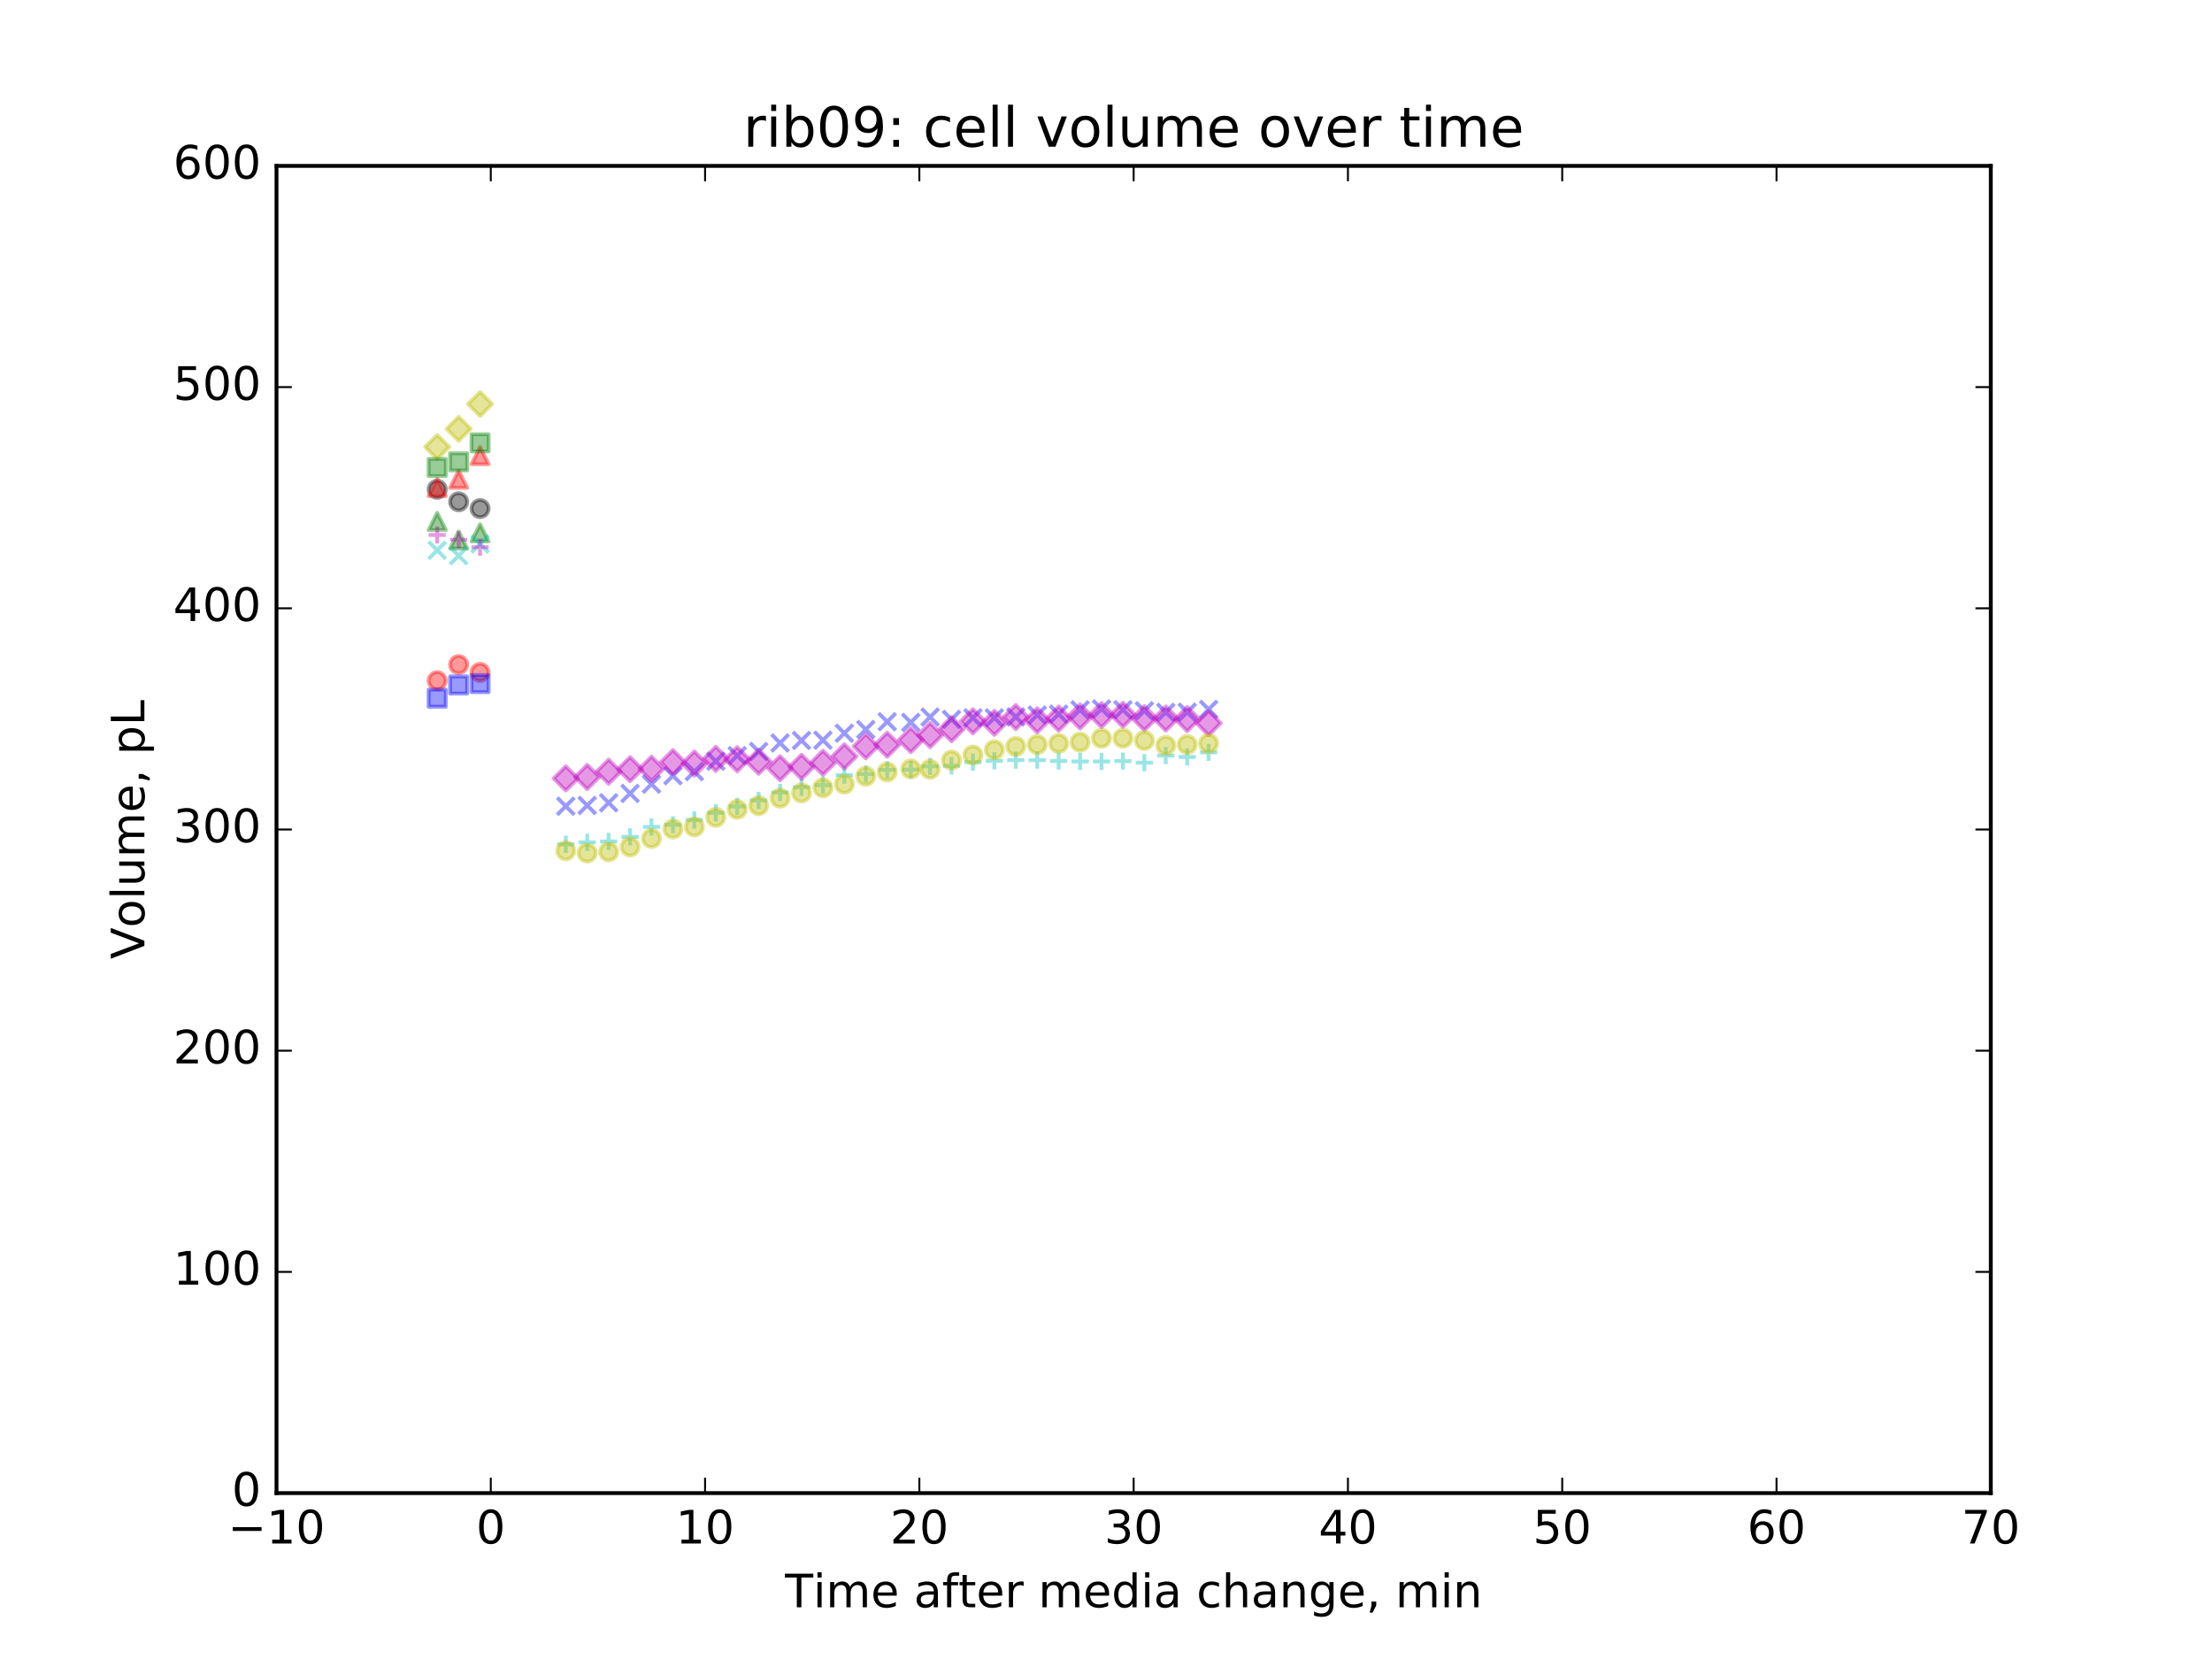 <?xml version="1.0" encoding="utf-8" standalone="no"?>
<!DOCTYPE svg PUBLIC "-//W3C//DTD SVG 1.1//EN"
  "http://www.w3.org/Graphics/SVG/1.1/DTD/svg11.dtd">
<!-- Created with matplotlib (http://matplotlib.org/) -->
<svg height="432pt" version="1.1" viewBox="0 0 576 432" width="576pt" xmlns="http://www.w3.org/2000/svg" xmlns:xlink="http://www.w3.org/1999/xlink">
 <defs>
  <style type="text/css">
*{stroke-linecap:butt;stroke-linejoin:round;stroke-miterlimit:100000;}
  </style>
 </defs>
 <g id="figure_1">
  <g id="patch_1">
   <path d="M 0 432 
L 576 432 
L 576 0 
L 0 0 
z
" style="fill:#ffffff;"/>
  </g>
  <g id="axes_1">
   <g id="patch_2">
    <path d="M 72 388.8 
L 518.4 388.8 
L 518.4 43.2 
L 72 43.2 
z
" style="fill:#ffffff;"/>
   </g>
   <g id="PathCollection_1">
    <defs>
     <path d="M 0 2.236 
C 0.593 2.236 1.162 2 1.581 1.581 
C 2 1.162 2.236 0.593 2.236 0 
C 2.236 -0.593 2 -1.162 1.581 -1.581 
C 1.162 -2 0.593 -2.236 0 -2.236 
C -0.593 -2.236 -1.162 -2 -1.581 -1.581 
C -2 -1.162 -2.236 -0.593 -2.236 0 
C -2.236 0.593 -2 1.162 -1.581 1.581 
C -1.162 2 -0.593 2.236 0 2.236 
z
" id="mc7c3b98aaa" style="stroke:#ff0000;stroke-opacity:0.4;"/>
    </defs>
    <g clip-path="url(#p02d8f5a176)">
     <use style="fill:#ff0000;fill-opacity:0.4;stroke:#ff0000;stroke-opacity:0.4;" x="113.85" xlink:href="#mc7c3b98aaa" y="177.248"/>
     <use style="fill:#ff0000;fill-opacity:0.4;stroke:#ff0000;stroke-opacity:0.4;" x="119.43" xlink:href="#mc7c3b98aaa" y="173.065"/>
     <use style="fill:#ff0000;fill-opacity:0.4;stroke:#ff0000;stroke-opacity:0.4;" x="125.01" xlink:href="#mc7c3b98aaa" y="175.086"/>
    </g>
   </g>
   <g id="PathCollection_2">
    <defs>
     <path d="M 0 -2.236 
L -2.236 2.236 
L 2.236 2.236 
z
" id="m41de7083df" style="stroke:#008000;stroke-opacity:0.4;"/>
    </defs>
    <g clip-path="url(#p02d8f5a176)">
     <use style="fill:#008000;fill-opacity:0.4;stroke:#008000;stroke-opacity:0.4;" x="113.85" xlink:href="#m41de7083df" y="135.764"/>
     <use style="fill:#008000;fill-opacity:0.4;stroke:#008000;stroke-opacity:0.4;" x="119.43" xlink:href="#m41de7083df" y="140.613"/>
     <use style="fill:#008000;fill-opacity:0.4;stroke:#008000;stroke-opacity:0.4;" x="125.01" xlink:href="#m41de7083df" y="138.742"/>
    </g>
   </g>
   <g id="PathCollection_3">
    <defs>
     <path d="M -2.236 2.236 
L 2.236 2.236 
L 2.236 -2.236 
L -2.236 -2.236 
z
" id="m90c32bef49" style="stroke:#0000ff;stroke-opacity:0.4;"/>
    </defs>
    <g clip-path="url(#p02d8f5a176)">
     <use style="fill:#0000ff;fill-opacity:0.4;stroke:#0000ff;stroke-opacity:0.4;" x="113.85" xlink:href="#m90c32bef49" y="181.808"/>
     <use style="fill:#0000ff;fill-opacity:0.4;stroke:#0000ff;stroke-opacity:0.4;" x="119.43" xlink:href="#m90c32bef49" y="178.37"/>
     <use style="fill:#0000ff;fill-opacity:0.4;stroke:#0000ff;stroke-opacity:0.4;" x="125.01" xlink:href="#m90c32bef49" y="178.005"/>
    </g>
   </g>
   <g id="PathCollection_4">
    <defs>
     <path d="M -2.236 2.236 
L 2.236 -2.236 
M -2.236 -2.236 
L 2.236 2.236 
" id="m82b8172b31" style="stroke:#00bfbf;stroke-opacity:0.4;"/>
    </defs>
    <g clip-path="url(#p02d8f5a176)">
     <use style="fill:#00bfbf;fill-opacity:0.4;stroke:#00bfbf;stroke-opacity:0.4;" x="113.85" xlink:href="#m82b8172b31" y="143.282"/>
     <use style="fill:#00bfbf;fill-opacity:0.4;stroke:#00bfbf;stroke-opacity:0.4;" x="119.43" xlink:href="#m82b8172b31" y="144.694"/>
     <use style="fill:#00bfbf;fill-opacity:0.4;stroke:#00bfbf;stroke-opacity:0.4;" x="125.01" xlink:href="#m82b8172b31" y="141.649"/>
    </g>
   </g>
   <g id="PathCollection_5">
    <defs>
     <path d="M -2.236 0 
L 2.236 0 
M 0 2.236 
L 0 -2.236 
" id="ma60e9f4d56" style="stroke:#bf00bf;stroke-opacity:0.4;"/>
    </defs>
    <g clip-path="url(#p02d8f5a176)">
     <use style="fill:#bf00bf;fill-opacity:0.4;stroke:#bf00bf;stroke-opacity:0.4;" x="113.85" xlink:href="#ma60e9f4d56" y="139.297"/>
     <use style="fill:#bf00bf;fill-opacity:0.4;stroke:#bf00bf;stroke-opacity:0.4;" x="119.43" xlink:href="#ma60e9f4d56" y="140.535"/>
     <use style="fill:#bf00bf;fill-opacity:0.4;stroke:#bf00bf;stroke-opacity:0.4;" x="125.01" xlink:href="#ma60e9f4d56" y="142.489"/>
    </g>
   </g>
   <g id="PathCollection_6">
    <defs>
     <path d="M 0 3.162 
L 3.162 0 
L 0 -3.162 
L -3.162 0 
z
" id="me53ed4bb50" style="stroke:#bfbf00;stroke-opacity:0.4;"/>
    </defs>
    <g clip-path="url(#p02d8f5a176)">
     <use style="fill:#bfbf00;fill-opacity:0.4;stroke:#bfbf00;stroke-opacity:0.4;" x="113.85" xlink:href="#me53ed4bb50" y="116.387"/>
     <use style="fill:#bfbf00;fill-opacity:0.4;stroke:#bfbf00;stroke-opacity:0.4;" x="119.43" xlink:href="#me53ed4bb50" y="111.666"/>
     <use style="fill:#bfbf00;fill-opacity:0.4;stroke:#bfbf00;stroke-opacity:0.4;" x="125.01" xlink:href="#me53ed4bb50" y="105.214"/>
    </g>
   </g>
   <g id="PathCollection_7">
    <defs>
     <path d="M 0 2.236 
C 0.593 2.236 1.162 2 1.581 1.581 
C 2 1.162 2.236 0.593 2.236 0 
C 2.236 -0.593 2 -1.162 1.581 -1.581 
C 1.162 -2 0.593 -2.236 0 -2.236 
C -0.593 -2.236 -1.162 -2 -1.581 -1.581 
C -2 -1.162 -2.236 -0.593 -2.236 0 
C -2.236 0.593 -2 1.162 -1.581 1.581 
C -1.162 2 -0.593 2.236 0 2.236 
z
" id="m68328947b2" style="stroke:#000000;stroke-opacity:0.4;"/>
    </defs>
    <g clip-path="url(#p02d8f5a176)">
     <use style="fill-opacity:0.4;stroke:#000000;stroke-opacity:0.4;" x="113.85" xlink:href="#m68328947b2" y="127.415"/>
     <use style="fill-opacity:0.4;stroke:#000000;stroke-opacity:0.4;" x="119.43" xlink:href="#m68328947b2" y="130.661"/>
     <use style="fill-opacity:0.4;stroke:#000000;stroke-opacity:0.4;" x="125.01" xlink:href="#m68328947b2" y="132.432"/>
    </g>
   </g>
   <g id="PathCollection_8">
    <defs>
     <path d="M 0 -2.236 
L -2.236 2.236 
L 2.236 2.236 
z
" id="m96e373aaa2" style="stroke:#ff0000;stroke-opacity:0.4;"/>
    </defs>
    <g clip-path="url(#p02d8f5a176)">
     <use style="fill:#ff0000;fill-opacity:0.4;stroke:#ff0000;stroke-opacity:0.4;" x="113.85" xlink:href="#m96e373aaa2" y="126.951"/>
     <use style="fill:#ff0000;fill-opacity:0.4;stroke:#ff0000;stroke-opacity:0.4;" x="119.43" xlink:href="#m96e373aaa2" y="124.793"/>
     <use style="fill:#ff0000;fill-opacity:0.4;stroke:#ff0000;stroke-opacity:0.4;" x="125.01" xlink:href="#m96e373aaa2" y="118.648"/>
    </g>
   </g>
   <g id="PathCollection_9">
    <defs>
     <path d="M -2.236 2.236 
L 2.236 2.236 
L 2.236 -2.236 
L -2.236 -2.236 
z
" id="m3c9f0a08e8" style="stroke:#008000;stroke-opacity:0.4;"/>
    </defs>
    <g clip-path="url(#p02d8f5a176)">
     <use style="fill:#008000;fill-opacity:0.4;stroke:#008000;stroke-opacity:0.4;" x="113.85" xlink:href="#m3c9f0a08e8" y="121.728"/>
     <use style="fill:#008000;fill-opacity:0.4;stroke:#008000;stroke-opacity:0.4;" x="119.43" xlink:href="#m3c9f0a08e8" y="120.269"/>
     <use style="fill:#008000;fill-opacity:0.4;stroke:#008000;stroke-opacity:0.4;" x="125.01" xlink:href="#m3c9f0a08e8" y="115.316"/>
    </g>
   </g>
   <g id="PathCollection_10">
    <defs>
     <path d="M -2.236 2.236 
L 2.236 -2.236 
M -2.236 -2.236 
L 2.236 2.236 
" id="mb2867e08b0" style="stroke:#0000ff;stroke-opacity:0.4;"/>
    </defs>
    <g clip-path="url(#p02d8f5a176)">
     <use style="fill:#0000ff;fill-opacity:0.4;stroke:#0000ff;stroke-opacity:0.4;" x="147.33" xlink:href="#mb2867e08b0" y="209.937"/>
     <use style="fill:#0000ff;fill-opacity:0.4;stroke:#0000ff;stroke-opacity:0.4;" x="152.91" xlink:href="#mb2867e08b0" y="209.734"/>
     <use style="fill:#0000ff;fill-opacity:0.4;stroke:#0000ff;stroke-opacity:0.4;" x="158.49" xlink:href="#mb2867e08b0" y="209.041"/>
     <use style="fill:#0000ff;fill-opacity:0.4;stroke:#0000ff;stroke-opacity:0.4;" x="164.07" xlink:href="#mb2867e08b0" y="206.607"/>
     <use style="fill:#0000ff;fill-opacity:0.4;stroke:#0000ff;stroke-opacity:0.4;" x="169.65" xlink:href="#mb2867e08b0" y="204.189"/>
     <use style="fill:#0000ff;fill-opacity:0.4;stroke:#0000ff;stroke-opacity:0.4;" x="175.23" xlink:href="#mb2867e08b0" y="201.987"/>
     <use style="fill:#0000ff;fill-opacity:0.4;stroke:#0000ff;stroke-opacity:0.4;" x="180.81" xlink:href="#mb2867e08b0" y="200.931"/>
     <use style="fill:#0000ff;fill-opacity:0.4;stroke:#0000ff;stroke-opacity:0.4;" x="186.39" xlink:href="#mb2867e08b0" y="198.212"/>
     <use style="fill:#0000ff;fill-opacity:0.4;stroke:#0000ff;stroke-opacity:0.4;" x="191.97" xlink:href="#mb2867e08b0" y="196.766"/>
     <use style="fill:#0000ff;fill-opacity:0.4;stroke:#0000ff;stroke-opacity:0.4;" x="197.55" xlink:href="#mb2867e08b0" y="195.677"/>
     <use style="fill:#0000ff;fill-opacity:0.4;stroke:#0000ff;stroke-opacity:0.4;" x="203.13" xlink:href="#mb2867e08b0" y="193.47"/>
     <use style="fill:#0000ff;fill-opacity:0.4;stroke:#0000ff;stroke-opacity:0.4;" x="208.71" xlink:href="#mb2867e08b0" y="192.813"/>
     <use style="fill:#0000ff;fill-opacity:0.4;stroke:#0000ff;stroke-opacity:0.4;" x="214.29" xlink:href="#mb2867e08b0" y="192.746"/>
     <use style="fill:#0000ff;fill-opacity:0.4;stroke:#0000ff;stroke-opacity:0.4;" x="219.87" xlink:href="#mb2867e08b0" y="190.93"/>
     <use style="fill:#0000ff;fill-opacity:0.4;stroke:#0000ff;stroke-opacity:0.4;" x="225.45" xlink:href="#mb2867e08b0" y="189.958"/>
     <use style="fill:#0000ff;fill-opacity:0.4;stroke:#0000ff;stroke-opacity:0.4;" x="231.03" xlink:href="#mb2867e08b0" y="187.934"/>
     <use style="fill:#0000ff;fill-opacity:0.4;stroke:#0000ff;stroke-opacity:0.4;" x="237.168" xlink:href="#mb2867e08b0" y="188.112"/>
     <use style="fill:#0000ff;fill-opacity:0.4;stroke:#0000ff;stroke-opacity:0.4;" x="242.19" xlink:href="#mb2867e08b0" y="186.717"/>
     <use style="fill:#0000ff;fill-opacity:0.4;stroke:#0000ff;stroke-opacity:0.4;" x="247.77" xlink:href="#mb2867e08b0" y="187.329"/>
     <use style="fill:#0000ff;fill-opacity:0.4;stroke:#0000ff;stroke-opacity:0.4;" x="253.35" xlink:href="#mb2867e08b0" y="186.917"/>
     <use style="fill:#0000ff;fill-opacity:0.4;stroke:#0000ff;stroke-opacity:0.4;" x="258.93" xlink:href="#mb2867e08b0" y="186.925"/>
     <use style="fill:#0000ff;fill-opacity:0.4;stroke:#0000ff;stroke-opacity:0.4;" x="264.51" xlink:href="#mb2867e08b0" y="186.694"/>
     <use style="fill:#0000ff;fill-opacity:0.4;stroke:#0000ff;stroke-opacity:0.4;" x="270.09" xlink:href="#mb2867e08b0" y="186.19"/>
     <use style="fill:#0000ff;fill-opacity:0.4;stroke:#0000ff;stroke-opacity:0.4;" x="275.67" xlink:href="#mb2867e08b0" y="185.957"/>
     <use style="fill:#0000ff;fill-opacity:0.4;stroke:#0000ff;stroke-opacity:0.4;" x="281.25" xlink:href="#mb2867e08b0" y="184.843"/>
     <use style="fill:#0000ff;fill-opacity:0.4;stroke:#0000ff;stroke-opacity:0.4;" x="286.83" xlink:href="#mb2867e08b0" y="184.59"/>
     <use style="fill:#0000ff;fill-opacity:0.4;stroke:#0000ff;stroke-opacity:0.4;" x="292.41" xlink:href="#mb2867e08b0" y="184.819"/>
     <use style="fill:#0000ff;fill-opacity:0.4;stroke:#0000ff;stroke-opacity:0.4;" x="297.99" xlink:href="#mb2867e08b0" y="185.084"/>
     <use style="fill:#0000ff;fill-opacity:0.4;stroke:#0000ff;stroke-opacity:0.4;" x="303.57" xlink:href="#mb2867e08b0" y="185.495"/>
     <use style="fill:#0000ff;fill-opacity:0.4;stroke:#0000ff;stroke-opacity:0.4;" x="309.15" xlink:href="#mb2867e08b0" y="185.449"/>
     <use style="fill:#0000ff;fill-opacity:0.4;stroke:#0000ff;stroke-opacity:0.4;" x="314.73" xlink:href="#mb2867e08b0" y="184.726"/>
    </g>
   </g>
   <g id="PathCollection_11">
    <defs>
     <path d="M -2.236 0 
L 2.236 0 
M 0 2.236 
L 0 -2.236 
" id="mb69e8b3ecd" style="stroke:#00bfbf;stroke-opacity:0.4;"/>
    </defs>
    <g clip-path="url(#p02d8f5a176)">
     <use style="fill:#00bfbf;fill-opacity:0.4;stroke:#00bfbf;stroke-opacity:0.4;" x="147.33" xlink:href="#mb69e8b3ecd" y="219.86"/>
     <use style="fill:#00bfbf;fill-opacity:0.4;stroke:#00bfbf;stroke-opacity:0.4;" x="152.91" xlink:href="#mb69e8b3ecd" y="219.351"/>
     <use style="fill:#00bfbf;fill-opacity:0.4;stroke:#00bfbf;stroke-opacity:0.4;" x="158.49" xlink:href="#mb69e8b3ecd" y="219.109"/>
     <use style="fill:#00bfbf;fill-opacity:0.4;stroke:#00bfbf;stroke-opacity:0.4;" x="164.07" xlink:href="#mb69e8b3ecd" y="217.917"/>
     <use style="fill:#00bfbf;fill-opacity:0.4;stroke:#00bfbf;stroke-opacity:0.4;" x="169.65" xlink:href="#mb69e8b3ecd" y="215.327"/>
     <use style="fill:#00bfbf;fill-opacity:0.4;stroke:#00bfbf;stroke-opacity:0.4;" x="175.23" xlink:href="#mb69e8b3ecd" y="214.79"/>
     <use style="fill:#00bfbf;fill-opacity:0.4;stroke:#00bfbf;stroke-opacity:0.4;" x="180.81" xlink:href="#mb69e8b3ecd" y="213.519"/>
     <use style="fill:#00bfbf;fill-opacity:0.4;stroke:#00bfbf;stroke-opacity:0.4;" x="186.39" xlink:href="#mb69e8b3ecd" y="211.663"/>
     <use style="fill:#00bfbf;fill-opacity:0.4;stroke:#00bfbf;stroke-opacity:0.4;" x="191.97" xlink:href="#mb69e8b3ecd" y="209.986"/>
     <use style="fill:#00bfbf;fill-opacity:0.4;stroke:#00bfbf;stroke-opacity:0.4;" x="197.55" xlink:href="#mb69e8b3ecd" y="208.434"/>
     <use style="fill:#00bfbf;fill-opacity:0.4;stroke:#00bfbf;stroke-opacity:0.4;" x="203.13" xlink:href="#mb69e8b3ecd" y="206.334"/>
     <use style="fill:#00bfbf;fill-opacity:0.4;stroke:#00bfbf;stroke-opacity:0.4;" x="208.71" xlink:href="#mb69e8b3ecd" y="204.983"/>
     <use style="fill:#00bfbf;fill-opacity:0.4;stroke:#00bfbf;stroke-opacity:0.4;" x="214.29" xlink:href="#mb69e8b3ecd" y="204.443"/>
     <use style="fill:#00bfbf;fill-opacity:0.4;stroke:#00bfbf;stroke-opacity:0.4;" x="219.87" xlink:href="#mb69e8b3ecd" y="201.846"/>
     <use style="fill:#00bfbf;fill-opacity:0.4;stroke:#00bfbf;stroke-opacity:0.4;" x="225.45" xlink:href="#mb69e8b3ecd" y="201.562"/>
     <use style="fill:#00bfbf;fill-opacity:0.4;stroke:#00bfbf;stroke-opacity:0.4;" x="231.03" xlink:href="#mb69e8b3ecd" y="200.477"/>
     <use style="fill:#00bfbf;fill-opacity:0.4;stroke:#00bfbf;stroke-opacity:0.4;" x="237.168" xlink:href="#mb69e8b3ecd" y="200.403"/>
     <use style="fill:#00bfbf;fill-opacity:0.4;stroke:#00bfbf;stroke-opacity:0.4;" x="242.19" xlink:href="#mb69e8b3ecd" y="199.545"/>
     <use style="fill:#00bfbf;fill-opacity:0.4;stroke:#00bfbf;stroke-opacity:0.4;" x="247.77" xlink:href="#mb69e8b3ecd" y="199.419"/>
     <use style="fill:#00bfbf;fill-opacity:0.4;stroke:#00bfbf;stroke-opacity:0.4;" x="253.35" xlink:href="#mb69e8b3ecd" y="198.453"/>
     <use style="fill:#00bfbf;fill-opacity:0.4;stroke:#00bfbf;stroke-opacity:0.4;" x="258.93" xlink:href="#mb69e8b3ecd" y="198.108"/>
     <use style="fill:#00bfbf;fill-opacity:0.4;stroke:#00bfbf;stroke-opacity:0.4;" x="264.51" xlink:href="#mb69e8b3ecd" y="197.918"/>
     <use style="fill:#00bfbf;fill-opacity:0.4;stroke:#00bfbf;stroke-opacity:0.4;" x="270.09" xlink:href="#mb69e8b3ecd" y="197.943"/>
     <use style="fill:#00bfbf;fill-opacity:0.4;stroke:#00bfbf;stroke-opacity:0.4;" x="275.67" xlink:href="#mb69e8b3ecd" y="198.17"/>
     <use style="fill:#00bfbf;fill-opacity:0.4;stroke:#00bfbf;stroke-opacity:0.4;" x="281.25" xlink:href="#mb69e8b3ecd" y="198.273"/>
     <use style="fill:#00bfbf;fill-opacity:0.4;stroke:#00bfbf;stroke-opacity:0.4;" x="286.83" xlink:href="#mb69e8b3ecd" y="198.268"/>
     <use style="fill:#00bfbf;fill-opacity:0.4;stroke:#00bfbf;stroke-opacity:0.4;" x="292.41" xlink:href="#mb69e8b3ecd" y="198.177"/>
     <use style="fill:#00bfbf;fill-opacity:0.4;stroke:#00bfbf;stroke-opacity:0.4;" x="297.99" xlink:href="#mb69e8b3ecd" y="198.594"/>
     <use style="fill:#00bfbf;fill-opacity:0.4;stroke:#00bfbf;stroke-opacity:0.4;" x="303.57" xlink:href="#mb69e8b3ecd" y="196.749"/>
     <use style="fill:#00bfbf;fill-opacity:0.4;stroke:#00bfbf;stroke-opacity:0.4;" x="309.15" xlink:href="#mb69e8b3ecd" y="197.11"/>
     <use style="fill:#00bfbf;fill-opacity:0.4;stroke:#00bfbf;stroke-opacity:0.4;" x="314.73" xlink:href="#mb69e8b3ecd" y="195.908"/>
    </g>
   </g>
   <g id="PathCollection_12">
    <defs>
     <path d="M 0 3.162 
L 3.162 0 
L 0 -3.162 
L -3.162 0 
z
" id="m8b7a495509" style="stroke:#bf00bf;stroke-opacity:0.4;"/>
    </defs>
    <g clip-path="url(#p02d8f5a176)">
     <use style="fill:#bf00bf;fill-opacity:0.4;stroke:#bf00bf;stroke-opacity:0.4;" x="147.33" xlink:href="#m8b7a495509" y="202.694"/>
     <use style="fill:#bf00bf;fill-opacity:0.4;stroke:#bf00bf;stroke-opacity:0.4;" x="152.91" xlink:href="#m8b7a495509" y="202.328"/>
     <use style="fill:#bf00bf;fill-opacity:0.4;stroke:#bf00bf;stroke-opacity:0.4;" x="158.49" xlink:href="#m8b7a495509" y="200.947"/>
     <use style="fill:#bf00bf;fill-opacity:0.4;stroke:#bf00bf;stroke-opacity:0.4;" x="164.07" xlink:href="#m8b7a495509" y="200.298"/>
     <use style="fill:#bf00bf;fill-opacity:0.4;stroke:#bf00bf;stroke-opacity:0.4;" x="169.65" xlink:href="#m8b7a495509" y="200.175"/>
     <use style="fill:#bf00bf;fill-opacity:0.4;stroke:#bf00bf;stroke-opacity:0.4;" x="175.23" xlink:href="#m8b7a495509" y="198.462"/>
     <use style="fill:#bf00bf;fill-opacity:0.4;stroke:#bf00bf;stroke-opacity:0.4;" x="180.81" xlink:href="#m8b7a495509" y="198.833"/>
     <use style="fill:#bf00bf;fill-opacity:0.4;stroke:#bf00bf;stroke-opacity:0.4;" x="186.39" xlink:href="#m8b7a495509" y="197.608"/>
     <use style="fill:#bf00bf;fill-opacity:0.4;stroke:#bf00bf;stroke-opacity:0.4;" x="191.97" xlink:href="#m8b7a495509" y="197.709"/>
     <use style="fill:#bf00bf;fill-opacity:0.4;stroke:#bf00bf;stroke-opacity:0.4;" x="197.55" xlink:href="#m8b7a495509" y="198.351"/>
     <use style="fill:#bf00bf;fill-opacity:0.4;stroke:#bf00bf;stroke-opacity:0.4;" x="203.13" xlink:href="#m8b7a495509" y="200.046"/>
     <use style="fill:#bf00bf;fill-opacity:0.4;stroke:#bf00bf;stroke-opacity:0.4;" x="208.71" xlink:href="#m8b7a495509" y="199.674"/>
     <use style="fill:#bf00bf;fill-opacity:0.4;stroke:#bf00bf;stroke-opacity:0.4;" x="214.29" xlink:href="#m8b7a495509" y="198.624"/>
     <use style="fill:#bf00bf;fill-opacity:0.4;stroke:#bf00bf;stroke-opacity:0.4;" x="219.87" xlink:href="#m8b7a495509" y="196.967"/>
     <use style="fill:#bf00bf;fill-opacity:0.4;stroke:#bf00bf;stroke-opacity:0.4;" x="225.45" xlink:href="#m8b7a495509" y="194.332"/>
     <use style="fill:#bf00bf;fill-opacity:0.4;stroke:#bf00bf;stroke-opacity:0.4;" x="231.03" xlink:href="#m8b7a495509" y="193.919"/>
     <use style="fill:#bf00bf;fill-opacity:0.4;stroke:#bf00bf;stroke-opacity:0.4;" x="237.168" xlink:href="#m8b7a495509" y="192.729"/>
     <use style="fill:#bf00bf;fill-opacity:0.4;stroke:#bf00bf;stroke-opacity:0.4;" x="242.19" xlink:href="#m8b7a495509" y="191.43"/>
     <use style="fill:#bf00bf;fill-opacity:0.4;stroke:#bf00bf;stroke-opacity:0.4;" x="247.77" xlink:href="#m8b7a495509" y="189.874"/>
     <use style="fill:#bf00bf;fill-opacity:0.4;stroke:#bf00bf;stroke-opacity:0.4;" x="253.35" xlink:href="#m8b7a495509" y="187.822"/>
     <use style="fill:#bf00bf;fill-opacity:0.4;stroke:#bf00bf;stroke-opacity:0.4;" x="258.93" xlink:href="#m8b7a495509" y="188.218"/>
     <use style="fill:#bf00bf;fill-opacity:0.4;stroke:#bf00bf;stroke-opacity:0.4;" x="264.51" xlink:href="#m8b7a495509" y="186.719"/>
     <use style="fill:#bf00bf;fill-opacity:0.4;stroke:#bf00bf;stroke-opacity:0.4;" x="270.09" xlink:href="#m8b7a495509" y="187.573"/>
     <use style="fill:#bf00bf;fill-opacity:0.4;stroke:#bf00bf;stroke-opacity:0.4;" x="275.67" xlink:href="#m8b7a495509" y="187.117"/>
     <use style="fill:#bf00bf;fill-opacity:0.4;stroke:#bf00bf;stroke-opacity:0.4;" x="281.25" xlink:href="#m8b7a495509" y="186.568"/>
     <use style="fill:#bf00bf;fill-opacity:0.4;stroke:#bf00bf;stroke-opacity:0.4;" x="286.83" xlink:href="#m8b7a495509" y="186.207"/>
     <use style="fill:#bf00bf;fill-opacity:0.4;stroke:#bf00bf;stroke-opacity:0.4;" x="292.41" xlink:href="#m8b7a495509" y="186.127"/>
     <use style="fill:#bf00bf;fill-opacity:0.4;stroke:#bf00bf;stroke-opacity:0.4;" x="297.99" xlink:href="#m8b7a495509" y="187.013"/>
     <use style="fill:#bf00bf;fill-opacity:0.4;stroke:#bf00bf;stroke-opacity:0.4;" x="303.57" xlink:href="#m8b7a495509" y="187.102"/>
     <use style="fill:#bf00bf;fill-opacity:0.4;stroke:#bf00bf;stroke-opacity:0.4;" x="309.15" xlink:href="#m8b7a495509" y="187.24"/>
     <use style="fill:#bf00bf;fill-opacity:0.4;stroke:#bf00bf;stroke-opacity:0.4;" x="314.73" xlink:href="#m8b7a495509" y="188.297"/>
    </g>
   </g>
   <g id="PathCollection_13">
    <defs>
     <path d="M 0 2.236 
C 0.593 2.236 1.162 2 1.581 1.581 
C 2 1.162 2.236 0.593 2.236 0 
C 2.236 -0.593 2 -1.162 1.581 -1.581 
C 1.162 -2 0.593 -2.236 0 -2.236 
C -0.593 -2.236 -1.162 -2 -1.581 -1.581 
C -2 -1.162 -2.236 -0.593 -2.236 0 
C -2.236 0.593 -2 1.162 -1.581 1.581 
C -1.162 2 -0.593 2.236 0 2.236 
z
" id="mda18b4bb5c" style="stroke:#bfbf00;stroke-opacity:0.4;"/>
    </defs>
    <g clip-path="url(#p02d8f5a176)">
     <use style="fill:#bfbf00;fill-opacity:0.4;stroke:#bfbf00;stroke-opacity:0.4;" x="147.33" xlink:href="#mda18b4bb5c" y="221.544"/>
     <use style="fill:#bfbf00;fill-opacity:0.4;stroke:#bfbf00;stroke-opacity:0.4;" x="152.91" xlink:href="#mda18b4bb5c" y="222.117"/>
     <use style="fill:#bfbf00;fill-opacity:0.4;stroke:#bfbf00;stroke-opacity:0.4;" x="158.49" xlink:href="#mda18b4bb5c" y="221.809"/>
     <use style="fill:#bfbf00;fill-opacity:0.4;stroke:#bfbf00;stroke-opacity:0.4;" x="164.07" xlink:href="#mda18b4bb5c" y="220.545"/>
     <use style="fill:#bfbf00;fill-opacity:0.4;stroke:#bfbf00;stroke-opacity:0.4;" x="169.65" xlink:href="#mda18b4bb5c" y="218.334"/>
     <use style="fill:#bfbf00;fill-opacity:0.4;stroke:#bfbf00;stroke-opacity:0.4;" x="175.23" xlink:href="#mda18b4bb5c" y="215.865"/>
     <use style="fill:#bfbf00;fill-opacity:0.4;stroke:#bfbf00;stroke-opacity:0.4;" x="180.81" xlink:href="#mda18b4bb5c" y="215.33"/>
     <use style="fill:#bfbf00;fill-opacity:0.4;stroke:#bfbf00;stroke-opacity:0.4;" x="186.39" xlink:href="#mda18b4bb5c" y="212.833"/>
     <use style="fill:#bfbf00;fill-opacity:0.4;stroke:#bfbf00;stroke-opacity:0.4;" x="191.97" xlink:href="#mda18b4bb5c" y="210.754"/>
     <use style="fill:#bfbf00;fill-opacity:0.4;stroke:#bfbf00;stroke-opacity:0.4;" x="197.55" xlink:href="#mda18b4bb5c" y="209.788"/>
     <use style="fill:#bfbf00;fill-opacity:0.4;stroke:#bfbf00;stroke-opacity:0.4;" x="203.13" xlink:href="#mda18b4bb5c" y="207.84"/>
     <use style="fill:#bfbf00;fill-opacity:0.4;stroke:#bfbf00;stroke-opacity:0.4;" x="208.71" xlink:href="#mda18b4bb5c" y="206.475"/>
     <use style="fill:#bfbf00;fill-opacity:0.4;stroke:#bfbf00;stroke-opacity:0.4;" x="214.29" xlink:href="#mda18b4bb5c" y="205.156"/>
     <use style="fill:#bfbf00;fill-opacity:0.4;stroke:#bfbf00;stroke-opacity:0.4;" x="219.87" xlink:href="#mda18b4bb5c" y="204.182"/>
     <use style="fill:#bfbf00;fill-opacity:0.4;stroke:#bfbf00;stroke-opacity:0.4;" x="225.45" xlink:href="#mda18b4bb5c" y="202.126"/>
     <use style="fill:#bfbf00;fill-opacity:0.4;stroke:#bfbf00;stroke-opacity:0.4;" x="231.03" xlink:href="#mda18b4bb5c" y="201.019"/>
     <use style="fill:#bfbf00;fill-opacity:0.4;stroke:#bfbf00;stroke-opacity:0.4;" x="237.168" xlink:href="#mda18b4bb5c" y="200.234"/>
     <use style="fill:#bfbf00;fill-opacity:0.4;stroke:#bfbf00;stroke-opacity:0.4;" x="242.19" xlink:href="#mda18b4bb5c" y="200.333"/>
     <use style="fill:#bfbf00;fill-opacity:0.4;stroke:#bfbf00;stroke-opacity:0.4;" x="247.77" xlink:href="#mda18b4bb5c" y="197.943"/>
     <use style="fill:#bfbf00;fill-opacity:0.4;stroke:#bfbf00;stroke-opacity:0.4;" x="253.35" xlink:href="#mda18b4bb5c" y="196.6"/>
     <use style="fill:#bfbf00;fill-opacity:0.4;stroke:#bfbf00;stroke-opacity:0.4;" x="258.93" xlink:href="#mda18b4bb5c" y="195.26"/>
     <use style="fill:#bfbf00;fill-opacity:0.4;stroke:#bfbf00;stroke-opacity:0.4;" x="264.51" xlink:href="#mda18b4bb5c" y="194.355"/>
     <use style="fill:#bfbf00;fill-opacity:0.4;stroke:#bfbf00;stroke-opacity:0.4;" x="270.09" xlink:href="#mda18b4bb5c" y="193.869"/>
     <use style="fill:#bfbf00;fill-opacity:0.4;stroke:#bfbf00;stroke-opacity:0.4;" x="275.67" xlink:href="#mda18b4bb5c" y="193.599"/>
     <use style="fill:#bfbf00;fill-opacity:0.4;stroke:#bfbf00;stroke-opacity:0.4;" x="281.25" xlink:href="#mda18b4bb5c" y="193.26"/>
     <use style="fill:#bfbf00;fill-opacity:0.4;stroke:#bfbf00;stroke-opacity:0.4;" x="286.83" xlink:href="#mda18b4bb5c" y="192.232"/>
     <use style="fill:#bfbf00;fill-opacity:0.4;stroke:#bfbf00;stroke-opacity:0.4;" x="292.41" xlink:href="#mda18b4bb5c" y="192.216"/>
     <use style="fill:#bfbf00;fill-opacity:0.4;stroke:#bfbf00;stroke-opacity:0.4;" x="297.99" xlink:href="#mda18b4bb5c" y="192.821"/>
     <use style="fill:#bfbf00;fill-opacity:0.4;stroke:#bfbf00;stroke-opacity:0.4;" x="303.57" xlink:href="#mda18b4bb5c" y="194.1"/>
     <use style="fill:#bfbf00;fill-opacity:0.4;stroke:#bfbf00;stroke-opacity:0.4;" x="309.15" xlink:href="#mda18b4bb5c" y="193.876"/>
     <use style="fill:#bfbf00;fill-opacity:0.4;stroke:#bfbf00;stroke-opacity:0.4;" x="314.73" xlink:href="#mda18b4bb5c" y="193.58"/>
    </g>
   </g>
   <g id="patch_3">
    <path d="M 72 43.2 
L 518.4 43.2 
" style="fill:none;stroke:#000000;stroke-linecap:square;stroke-linejoin:miter;"/>
   </g>
   <g id="patch_4">
    <path d="M 518.4 388.8 
L 518.4 43.2 
" style="fill:none;stroke:#000000;stroke-linecap:square;stroke-linejoin:miter;"/>
   </g>
   <g id="patch_5">
    <path d="M 72 388.8 
L 72 43.2 
" style="fill:none;stroke:#000000;stroke-linecap:square;stroke-linejoin:miter;"/>
   </g>
   <g id="patch_6">
    <path d="M 72 388.8 
L 518.4 388.8 
" style="fill:none;stroke:#000000;stroke-linecap:square;stroke-linejoin:miter;"/>
   </g>
   <g id="matplotlib.axis_1">
    <g id="xtick_1">
     <g id="line2d_1">
      <defs>
       <path d="M 0 0 
L 0 -4 
" id="me481dca85c" style="stroke:#000000;stroke-width:0.5;"/>
      </defs>
      <g>
       <use style="stroke:#000000;stroke-width:0.5;" x="72.0" xlink:href="#me481dca85c" y="388.8"/>
      </g>
     </g>
     <g id="line2d_2">
      <defs>
       <path d="M 0 0 
L 0 4 
" id="m51560646fd" style="stroke:#000000;stroke-width:0.5;"/>
      </defs>
      <g>
       <use style="stroke:#000000;stroke-width:0.5;" x="72.0" xlink:href="#m51560646fd" y="43.2"/>
      </g>
     </g>
     <g id="text_1">
      <!-- −10 -->
      <defs>
       <path d="M 10.594 35.5 
L 73.188 35.5 
L 73.188 27.203 
L 10.594 27.203 
z
" id="BitstreamVeraSans-Roman-2212"/>
       <path d="M 12.406 8.297 
L 28.516 8.297 
L 28.516 63.922 
L 10.984 60.406 
L 10.984 69.391 
L 28.422 72.906 
L 38.281 72.906 
L 38.281 8.297 
L 54.391 8.297 
L 54.391 0 
L 12.406 0 
z
" id="BitstreamVeraSans-Roman-31"/>
       <path d="M 31.781 66.406 
Q 24.172 66.406 20.328 58.906 
Q 16.5 51.422 16.5 36.375 
Q 16.5 21.391 20.328 13.891 
Q 24.172 6.391 31.781 6.391 
Q 39.453 6.391 43.281 13.891 
Q 47.125 21.391 47.125 36.375 
Q 47.125 51.422 43.281 58.906 
Q 39.453 66.406 31.781 66.406 
M 31.781 74.219 
Q 44.047 74.219 50.516 64.516 
Q 56.984 54.828 56.984 36.375 
Q 56.984 17.969 50.516 8.266 
Q 44.047 -1.422 31.781 -1.422 
Q 19.531 -1.422 13.062 8.266 
Q 6.594 17.969 6.594 36.375 
Q 6.594 54.828 13.062 64.516 
Q 19.531 74.219 31.781 74.219 
" id="BitstreamVeraSans-Roman-30"/>
      </defs>
      <g transform="translate(59.337 401.918)scale(0.12 -0.12)">
       <use xlink:href="#BitstreamVeraSans-Roman-2212"/>
       <use x="83.789" xlink:href="#BitstreamVeraSans-Roman-31"/>
       <use x="147.412" xlink:href="#BitstreamVeraSans-Roman-30"/>
      </g>
     </g>
    </g>
    <g id="xtick_2">
     <g id="line2d_3">
      <g>
       <use style="stroke:#000000;stroke-width:0.5;" x="127.8" xlink:href="#me481dca85c" y="388.8"/>
      </g>
     </g>
     <g id="line2d_4">
      <g>
       <use style="stroke:#000000;stroke-width:0.5;" x="127.8" xlink:href="#m51560646fd" y="43.2"/>
      </g>
     </g>
     <g id="text_2">
      <!-- 0 -->
      <g transform="translate(123.983 401.918)scale(0.12 -0.12)">
       <use xlink:href="#BitstreamVeraSans-Roman-30"/>
      </g>
     </g>
    </g>
    <g id="xtick_3">
     <g id="line2d_5">
      <g>
       <use style="stroke:#000000;stroke-width:0.5;" x="183.6" xlink:href="#me481dca85c" y="388.8"/>
      </g>
     </g>
     <g id="line2d_6">
      <g>
       <use style="stroke:#000000;stroke-width:0.5;" x="183.6" xlink:href="#m51560646fd" y="43.2"/>
      </g>
     </g>
     <g id="text_3">
      <!-- 10 -->
      <g transform="translate(175.965 401.918)scale(0.12 -0.12)">
       <use xlink:href="#BitstreamVeraSans-Roman-31"/>
       <use x="63.623" xlink:href="#BitstreamVeraSans-Roman-30"/>
      </g>
     </g>
    </g>
    <g id="xtick_4">
     <g id="line2d_7">
      <g>
       <use style="stroke:#000000;stroke-width:0.5;" x="239.4" xlink:href="#me481dca85c" y="388.8"/>
      </g>
     </g>
     <g id="line2d_8">
      <g>
       <use style="stroke:#000000;stroke-width:0.5;" x="239.4" xlink:href="#m51560646fd" y="43.2"/>
      </g>
     </g>
     <g id="text_4">
      <!-- 20 -->
      <defs>
       <path d="M 19.188 8.297 
L 53.609 8.297 
L 53.609 0 
L 7.328 0 
L 7.328 8.297 
Q 12.938 14.109 22.625 23.891 
Q 32.328 33.688 34.812 36.531 
Q 39.547 41.844 41.422 45.531 
Q 43.312 49.219 43.312 52.781 
Q 43.312 58.594 39.234 62.25 
Q 35.156 65.922 28.609 65.922 
Q 23.969 65.922 18.812 64.312 
Q 13.672 62.703 7.812 59.422 
L 7.812 69.391 
Q 13.766 71.781 18.938 73 
Q 24.125 74.219 28.422 74.219 
Q 39.75 74.219 46.484 68.547 
Q 53.219 62.891 53.219 53.422 
Q 53.219 48.922 51.531 44.891 
Q 49.859 40.875 45.406 35.406 
Q 44.188 33.984 37.641 27.219 
Q 31.109 20.453 19.188 8.297 
" id="BitstreamVeraSans-Roman-32"/>
      </defs>
      <g transform="translate(231.765 401.918)scale(0.12 -0.12)">
       <use xlink:href="#BitstreamVeraSans-Roman-32"/>
       <use x="63.623" xlink:href="#BitstreamVeraSans-Roman-30"/>
      </g>
     </g>
    </g>
    <g id="xtick_5">
     <g id="line2d_9">
      <g>
       <use style="stroke:#000000;stroke-width:0.5;" x="295.2" xlink:href="#me481dca85c" y="388.8"/>
      </g>
     </g>
     <g id="line2d_10">
      <g>
       <use style="stroke:#000000;stroke-width:0.5;" x="295.2" xlink:href="#m51560646fd" y="43.2"/>
      </g>
     </g>
     <g id="text_5">
      <!-- 30 -->
      <defs>
       <path d="M 40.578 39.312 
Q 47.656 37.797 51.625 33 
Q 55.609 28.219 55.609 21.188 
Q 55.609 10.406 48.188 4.484 
Q 40.766 -1.422 27.094 -1.422 
Q 22.516 -1.422 17.656 -0.516 
Q 12.797 0.391 7.625 2.203 
L 7.625 11.719 
Q 11.719 9.328 16.594 8.109 
Q 21.484 6.891 26.812 6.891 
Q 36.078 6.891 40.938 10.547 
Q 45.797 14.203 45.797 21.188 
Q 45.797 27.641 41.281 31.266 
Q 36.766 34.906 28.719 34.906 
L 20.219 34.906 
L 20.219 43.016 
L 29.109 43.016 
Q 36.375 43.016 40.234 45.922 
Q 44.094 48.828 44.094 54.297 
Q 44.094 59.906 40.109 62.906 
Q 36.141 65.922 28.719 65.922 
Q 24.656 65.922 20.016 65.031 
Q 15.375 64.156 9.812 62.312 
L 9.812 71.094 
Q 15.438 72.656 20.344 73.438 
Q 25.25 74.219 29.594 74.219 
Q 40.828 74.219 47.359 69.109 
Q 53.906 64.016 53.906 55.328 
Q 53.906 49.266 50.438 45.094 
Q 46.969 40.922 40.578 39.312 
" id="BitstreamVeraSans-Roman-33"/>
      </defs>
      <g transform="translate(287.565 401.918)scale(0.12 -0.12)">
       <use xlink:href="#BitstreamVeraSans-Roman-33"/>
       <use x="63.623" xlink:href="#BitstreamVeraSans-Roman-30"/>
      </g>
     </g>
    </g>
    <g id="xtick_6">
     <g id="line2d_11">
      <g>
       <use style="stroke:#000000;stroke-width:0.5;" x="351.0" xlink:href="#me481dca85c" y="388.8"/>
      </g>
     </g>
     <g id="line2d_12">
      <g>
       <use style="stroke:#000000;stroke-width:0.5;" x="351.0" xlink:href="#m51560646fd" y="43.2"/>
      </g>
     </g>
     <g id="text_6">
      <!-- 40 -->
      <defs>
       <path d="M 37.797 64.312 
L 12.891 25.391 
L 37.797 25.391 
z
M 35.203 72.906 
L 47.609 72.906 
L 47.609 25.391 
L 58.016 25.391 
L 58.016 17.188 
L 47.609 17.188 
L 47.609 0 
L 37.797 0 
L 37.797 17.188 
L 4.891 17.188 
L 4.891 26.703 
z
" id="BitstreamVeraSans-Roman-34"/>
      </defs>
      <g transform="translate(343.365 401.918)scale(0.12 -0.12)">
       <use xlink:href="#BitstreamVeraSans-Roman-34"/>
       <use x="63.623" xlink:href="#BitstreamVeraSans-Roman-30"/>
      </g>
     </g>
    </g>
    <g id="xtick_7">
     <g id="line2d_13">
      <g>
       <use style="stroke:#000000;stroke-width:0.5;" x="406.8" xlink:href="#me481dca85c" y="388.8"/>
      </g>
     </g>
     <g id="line2d_14">
      <g>
       <use style="stroke:#000000;stroke-width:0.5;" x="406.8" xlink:href="#m51560646fd" y="43.2"/>
      </g>
     </g>
     <g id="text_7">
      <!-- 50 -->
      <defs>
       <path d="M 10.797 72.906 
L 49.516 72.906 
L 49.516 64.594 
L 19.828 64.594 
L 19.828 46.734 
Q 21.969 47.469 24.109 47.828 
Q 26.266 48.188 28.422 48.188 
Q 40.625 48.188 47.75 41.5 
Q 54.891 34.812 54.891 23.391 
Q 54.891 11.625 47.562 5.094 
Q 40.234 -1.422 26.906 -1.422 
Q 22.312 -1.422 17.547 -0.641 
Q 12.797 0.141 7.719 1.703 
L 7.719 11.625 
Q 12.109 9.234 16.797 8.062 
Q 21.484 6.891 26.703 6.891 
Q 35.156 6.891 40.078 11.328 
Q 45.016 15.766 45.016 23.391 
Q 45.016 31 40.078 35.438 
Q 35.156 39.891 26.703 39.891 
Q 22.75 39.891 18.812 39.016 
Q 14.891 38.141 10.797 36.281 
z
" id="BitstreamVeraSans-Roman-35"/>
      </defs>
      <g transform="translate(399.165 401.918)scale(0.12 -0.12)">
       <use xlink:href="#BitstreamVeraSans-Roman-35"/>
       <use x="63.623" xlink:href="#BitstreamVeraSans-Roman-30"/>
      </g>
     </g>
    </g>
    <g id="xtick_8">
     <g id="line2d_15">
      <g>
       <use style="stroke:#000000;stroke-width:0.5;" x="462.6" xlink:href="#me481dca85c" y="388.8"/>
      </g>
     </g>
     <g id="line2d_16">
      <g>
       <use style="stroke:#000000;stroke-width:0.5;" x="462.6" xlink:href="#m51560646fd" y="43.2"/>
      </g>
     </g>
     <g id="text_8">
      <!-- 60 -->
      <defs>
       <path d="M 33.016 40.375 
Q 26.375 40.375 22.484 35.828 
Q 18.609 31.297 18.609 23.391 
Q 18.609 15.531 22.484 10.953 
Q 26.375 6.391 33.016 6.391 
Q 39.656 6.391 43.531 10.953 
Q 47.406 15.531 47.406 23.391 
Q 47.406 31.297 43.531 35.828 
Q 39.656 40.375 33.016 40.375 
M 52.594 71.297 
L 52.594 62.312 
Q 48.875 64.062 45.094 64.984 
Q 41.312 65.922 37.594 65.922 
Q 27.828 65.922 22.672 59.328 
Q 17.531 52.734 16.797 39.406 
Q 19.672 43.656 24.016 45.922 
Q 28.375 48.188 33.594 48.188 
Q 44.578 48.188 50.953 41.516 
Q 57.328 34.859 57.328 23.391 
Q 57.328 12.156 50.688 5.359 
Q 44.047 -1.422 33.016 -1.422 
Q 20.359 -1.422 13.672 8.266 
Q 6.984 17.969 6.984 36.375 
Q 6.984 53.656 15.188 63.938 
Q 23.391 74.219 37.203 74.219 
Q 40.922 74.219 44.703 73.484 
Q 48.484 72.75 52.594 71.297 
" id="BitstreamVeraSans-Roman-36"/>
      </defs>
      <g transform="translate(454.965 401.918)scale(0.12 -0.12)">
       <use xlink:href="#BitstreamVeraSans-Roman-36"/>
       <use x="63.623" xlink:href="#BitstreamVeraSans-Roman-30"/>
      </g>
     </g>
    </g>
    <g id="xtick_9">
     <g id="line2d_17">
      <g>
       <use style="stroke:#000000;stroke-width:0.5;" x="518.4" xlink:href="#me481dca85c" y="388.8"/>
      </g>
     </g>
     <g id="line2d_18">
      <g>
       <use style="stroke:#000000;stroke-width:0.5;" x="518.4" xlink:href="#m51560646fd" y="43.2"/>
      </g>
     </g>
     <g id="text_9">
      <!-- 70 -->
      <defs>
       <path d="M 8.203 72.906 
L 55.078 72.906 
L 55.078 68.703 
L 28.609 0 
L 18.312 0 
L 43.219 64.594 
L 8.203 64.594 
z
" id="BitstreamVeraSans-Roman-37"/>
      </defs>
      <g transform="translate(510.765 401.918)scale(0.12 -0.12)">
       <use xlink:href="#BitstreamVeraSans-Roman-37"/>
       <use x="63.623" xlink:href="#BitstreamVeraSans-Roman-30"/>
      </g>
     </g>
    </g>
    <g id="text_10">
     <!-- Time after media change, min -->
     <defs>
      <path d="M 54.891 33.016 
L 54.891 0 
L 45.906 0 
L 45.906 32.719 
Q 45.906 40.484 42.875 44.328 
Q 39.844 48.188 33.797 48.188 
Q 26.516 48.188 22.312 43.547 
Q 18.109 38.922 18.109 30.906 
L 18.109 0 
L 9.078 0 
L 9.078 75.984 
L 18.109 75.984 
L 18.109 46.188 
Q 21.344 51.125 25.703 53.562 
Q 30.078 56 35.797 56 
Q 45.219 56 50.047 50.172 
Q 54.891 44.344 54.891 33.016 
" id="BitstreamVeraSans-Roman-68"/>
      <path d="M 34.281 27.484 
Q 23.391 27.484 19.188 25 
Q 14.984 22.516 14.984 16.5 
Q 14.984 11.719 18.141 8.906 
Q 21.297 6.109 26.703 6.109 
Q 34.188 6.109 38.703 11.406 
Q 43.219 16.703 43.219 25.484 
L 43.219 27.484 
z
M 52.203 31.203 
L 52.203 0 
L 43.219 0 
L 43.219 8.297 
Q 40.141 3.328 35.547 0.953 
Q 30.953 -1.422 24.312 -1.422 
Q 15.922 -1.422 10.953 3.297 
Q 6 8.016 6 15.922 
Q 6 25.141 12.172 29.828 
Q 18.359 34.516 30.609 34.516 
L 43.219 34.516 
L 43.219 35.406 
Q 43.219 41.609 39.141 45 
Q 35.062 48.391 27.688 48.391 
Q 23 48.391 18.547 47.266 
Q 14.109 46.141 10.016 43.891 
L 10.016 52.203 
Q 14.938 54.109 19.578 55.047 
Q 24.219 56 28.609 56 
Q 40.484 56 46.344 49.844 
Q 52.203 43.703 52.203 31.203 
" id="BitstreamVeraSans-Roman-61"/>
      <path d="M 45.406 46.391 
L 45.406 75.984 
L 54.391 75.984 
L 54.391 0 
L 45.406 0 
L 45.406 8.203 
Q 42.578 3.328 38.25 0.953 
Q 33.938 -1.422 27.875 -1.422 
Q 17.969 -1.422 11.734 6.484 
Q 5.516 14.406 5.516 27.297 
Q 5.516 40.188 11.734 48.094 
Q 17.969 56 27.875 56 
Q 33.938 56 38.25 53.625 
Q 42.578 51.266 45.406 46.391 
M 14.797 27.297 
Q 14.797 17.391 18.875 11.75 
Q 22.953 6.109 30.078 6.109 
Q 37.203 6.109 41.297 11.75 
Q 45.406 17.391 45.406 27.297 
Q 45.406 37.203 41.297 42.844 
Q 37.203 48.484 30.078 48.484 
Q 22.953 48.484 18.875 42.844 
Q 14.797 37.203 14.797 27.297 
" id="BitstreamVeraSans-Roman-64"/>
      <path d="M 56.203 29.594 
L 56.203 25.203 
L 14.891 25.203 
Q 15.484 15.922 20.484 11.062 
Q 25.484 6.203 34.422 6.203 
Q 39.594 6.203 44.453 7.469 
Q 49.312 8.734 54.109 11.281 
L 54.109 2.781 
Q 49.266 0.734 44.188 -0.344 
Q 39.109 -1.422 33.891 -1.422 
Q 20.797 -1.422 13.156 6.188 
Q 5.516 13.812 5.516 26.812 
Q 5.516 40.234 12.766 48.109 
Q 20.016 56 32.328 56 
Q 43.359 56 49.781 48.891 
Q 56.203 41.797 56.203 29.594 
M 47.219 32.234 
Q 47.125 39.594 43.094 43.984 
Q 39.062 48.391 32.422 48.391 
Q 24.906 48.391 20.391 44.141 
Q 15.875 39.891 15.188 32.172 
z
" id="BitstreamVeraSans-Roman-65"/>
      <path d="M 9.422 54.688 
L 18.406 54.688 
L 18.406 0 
L 9.422 0 
z
M 9.422 75.984 
L 18.406 75.984 
L 18.406 64.594 
L 9.422 64.594 
z
" id="BitstreamVeraSans-Roman-69"/>
      <path d="M 45.406 27.984 
Q 45.406 37.75 41.375 43.109 
Q 37.359 48.484 30.078 48.484 
Q 22.859 48.484 18.828 43.109 
Q 14.797 37.75 14.797 27.984 
Q 14.797 18.266 18.828 12.891 
Q 22.859 7.516 30.078 7.516 
Q 37.359 7.516 41.375 12.891 
Q 45.406 18.266 45.406 27.984 
M 54.391 6.781 
Q 54.391 -7.172 48.188 -13.984 
Q 42 -20.797 29.203 -20.797 
Q 24.469 -20.797 20.266 -20.094 
Q 16.062 -19.391 12.109 -17.922 
L 12.109 -9.188 
Q 16.062 -11.328 19.922 -12.344 
Q 23.781 -13.375 27.781 -13.375 
Q 36.625 -13.375 41.016 -8.766 
Q 45.406 -4.156 45.406 5.172 
L 45.406 9.625 
Q 42.625 4.781 38.281 2.391 
Q 33.938 0 27.875 0 
Q 17.828 0 11.672 7.656 
Q 5.516 15.328 5.516 27.984 
Q 5.516 40.672 11.672 48.328 
Q 17.828 56 27.875 56 
Q 33.938 56 38.281 53.609 
Q 42.625 51.219 45.406 46.391 
L 45.406 54.688 
L 54.391 54.688 
z
" id="BitstreamVeraSans-Roman-67"/>
      <path d="M 11.719 12.406 
L 22.016 12.406 
L 22.016 4 
L 14.016 -11.625 
L 7.719 -11.625 
L 11.719 4 
z
" id="BitstreamVeraSans-Roman-2c"/>
      <path d="M -0.297 72.906 
L 61.375 72.906 
L 61.375 64.594 
L 35.5 64.594 
L 35.5 0 
L 25.594 0 
L 25.594 64.594 
L -0.297 64.594 
z
" id="BitstreamVeraSans-Roman-54"/>
      <path d="M 18.312 70.219 
L 18.312 54.688 
L 36.812 54.688 
L 36.812 47.703 
L 18.312 47.703 
L 18.312 18.016 
Q 18.312 11.328 20.141 9.422 
Q 21.969 7.516 27.594 7.516 
L 36.812 7.516 
L 36.812 0 
L 27.594 0 
Q 17.188 0 13.234 3.875 
Q 9.281 7.766 9.281 18.016 
L 9.281 47.703 
L 2.688 47.703 
L 2.688 54.688 
L 9.281 54.688 
L 9.281 70.219 
z
" id="BitstreamVeraSans-Roman-74"/>
      <path d="M 37.109 75.984 
L 37.109 68.5 
L 28.516 68.5 
Q 23.688 68.5 21.797 66.547 
Q 19.922 64.594 19.922 59.516 
L 19.922 54.688 
L 34.719 54.688 
L 34.719 47.703 
L 19.922 47.703 
L 19.922 0 
L 10.891 0 
L 10.891 47.703 
L 2.297 47.703 
L 2.297 54.688 
L 10.891 54.688 
L 10.891 58.5 
Q 10.891 67.625 15.141 71.797 
Q 19.391 75.984 28.609 75.984 
z
" id="BitstreamVeraSans-Roman-66"/>
      <path d="M 52 44.188 
Q 55.375 50.25 60.062 53.125 
Q 64.75 56 71.094 56 
Q 79.641 56 84.281 50.016 
Q 88.922 44.047 88.922 33.016 
L 88.922 0 
L 79.891 0 
L 79.891 32.719 
Q 79.891 40.578 77.094 44.375 
Q 74.312 48.188 68.609 48.188 
Q 61.625 48.188 57.562 43.547 
Q 53.516 38.922 53.516 30.906 
L 53.516 0 
L 44.484 0 
L 44.484 32.719 
Q 44.484 40.625 41.703 44.406 
Q 38.922 48.188 33.109 48.188 
Q 26.219 48.188 22.156 43.531 
Q 18.109 38.875 18.109 30.906 
L 18.109 0 
L 9.078 0 
L 9.078 54.688 
L 18.109 54.688 
L 18.109 46.188 
Q 21.188 51.219 25.484 53.609 
Q 29.781 56 35.688 56 
Q 41.656 56 45.828 52.969 
Q 50 49.953 52 44.188 
" id="BitstreamVeraSans-Roman-6d"/>
      <path d="M 41.109 46.297 
Q 39.594 47.172 37.812 47.578 
Q 36.031 48 33.891 48 
Q 26.266 48 22.188 43.047 
Q 18.109 38.094 18.109 28.812 
L 18.109 0 
L 9.078 0 
L 9.078 54.688 
L 18.109 54.688 
L 18.109 46.188 
Q 20.953 51.172 25.484 53.578 
Q 30.031 56 36.531 56 
Q 37.453 56 38.578 55.875 
Q 39.703 55.766 41.062 55.516 
z
" id="BitstreamVeraSans-Roman-72"/>
      <path d="M 48.781 52.594 
L 48.781 44.188 
Q 44.969 46.297 41.141 47.344 
Q 37.312 48.391 33.406 48.391 
Q 24.656 48.391 19.812 42.844 
Q 14.984 37.312 14.984 27.297 
Q 14.984 17.281 19.812 11.734 
Q 24.656 6.203 33.406 6.203 
Q 37.312 6.203 41.141 7.25 
Q 44.969 8.297 48.781 10.406 
L 48.781 2.094 
Q 45.016 0.344 40.984 -0.531 
Q 36.969 -1.422 32.422 -1.422 
Q 20.062 -1.422 12.781 6.344 
Q 5.516 14.109 5.516 27.297 
Q 5.516 40.672 12.859 48.328 
Q 20.219 56 33.016 56 
Q 37.156 56 41.109 55.141 
Q 45.062 54.297 48.781 52.594 
" id="BitstreamVeraSans-Roman-63"/>
      <path d="M 54.891 33.016 
L 54.891 0 
L 45.906 0 
L 45.906 32.719 
Q 45.906 40.484 42.875 44.328 
Q 39.844 48.188 33.797 48.188 
Q 26.516 48.188 22.312 43.547 
Q 18.109 38.922 18.109 30.906 
L 18.109 0 
L 9.078 0 
L 9.078 54.688 
L 18.109 54.688 
L 18.109 46.188 
Q 21.344 51.125 25.703 53.562 
Q 30.078 56 35.797 56 
Q 45.219 56 50.047 50.172 
Q 54.891 44.344 54.891 33.016 
" id="BitstreamVeraSans-Roman-6e"/>
      <path id="BitstreamVeraSans-Roman-20"/>
     </defs>
     <g transform="translate(204.417 418.532)scale(0.12 -0.12)">
      <use xlink:href="#BitstreamVeraSans-Roman-54"/>
      <use x="61.037" xlink:href="#BitstreamVeraSans-Roman-69"/>
      <use x="88.82" xlink:href="#BitstreamVeraSans-Roman-6d"/>
      <use x="186.232" xlink:href="#BitstreamVeraSans-Roman-65"/>
      <use x="247.756" xlink:href="#BitstreamVeraSans-Roman-20"/>
      <use x="279.543" xlink:href="#BitstreamVeraSans-Roman-61"/>
      <use x="340.822" xlink:href="#BitstreamVeraSans-Roman-66"/>
      <use x="376.012" xlink:href="#BitstreamVeraSans-Roman-74"/>
      <use x="415.221" xlink:href="#BitstreamVeraSans-Roman-65"/>
      <use x="476.744" xlink:href="#BitstreamVeraSans-Roman-72"/>
      <use x="517.857" xlink:href="#BitstreamVeraSans-Roman-20"/>
      <use x="549.645" xlink:href="#BitstreamVeraSans-Roman-6d"/>
      <use x="647.057" xlink:href="#BitstreamVeraSans-Roman-65"/>
      <use x="708.58" xlink:href="#BitstreamVeraSans-Roman-64"/>
      <use x="772.057" xlink:href="#BitstreamVeraSans-Roman-69"/>
      <use x="799.84" xlink:href="#BitstreamVeraSans-Roman-61"/>
      <use x="861.119" xlink:href="#BitstreamVeraSans-Roman-20"/>
      <use x="892.906" xlink:href="#BitstreamVeraSans-Roman-63"/>
      <use x="947.887" xlink:href="#BitstreamVeraSans-Roman-68"/>
      <use x="1011.266" xlink:href="#BitstreamVeraSans-Roman-61"/>
      <use x="1072.545" xlink:href="#BitstreamVeraSans-Roman-6e"/>
      <use x="1135.924" xlink:href="#BitstreamVeraSans-Roman-67"/>
      <use x="1199.4" xlink:href="#BitstreamVeraSans-Roman-65"/>
      <use x="1260.924" xlink:href="#BitstreamVeraSans-Roman-2c"/>
      <use x="1292.711" xlink:href="#BitstreamVeraSans-Roman-20"/>
      <use x="1324.498" xlink:href="#BitstreamVeraSans-Roman-6d"/>
      <use x="1421.91" xlink:href="#BitstreamVeraSans-Roman-69"/>
      <use x="1449.693" xlink:href="#BitstreamVeraSans-Roman-6e"/>
     </g>
    </g>
   </g>
   <g id="matplotlib.axis_2">
    <g id="ytick_1">
     <g id="line2d_19">
      <defs>
       <path d="M 0 0 
L 4 0 
" id="m8f52db5490" style="stroke:#000000;stroke-width:0.5;"/>
      </defs>
      <g>
       <use style="stroke:#000000;stroke-width:0.5;" x="72.0" xlink:href="#m8f52db5490" y="388.8"/>
      </g>
     </g>
     <g id="line2d_20">
      <defs>
       <path d="M 0 0 
L -4 0 
" id="m0b3cf248b5" style="stroke:#000000;stroke-width:0.5;"/>
      </defs>
      <g>
       <use style="stroke:#000000;stroke-width:0.5;" x="518.4" xlink:href="#m0b3cf248b5" y="388.8"/>
      </g>
     </g>
     <g id="text_11">
      <!-- 0 -->
      <g transform="translate(60.365 392.111)scale(0.12 -0.12)">
       <use xlink:href="#BitstreamVeraSans-Roman-30"/>
      </g>
     </g>
    </g>
    <g id="ytick_2">
     <g id="line2d_21">
      <g>
       <use style="stroke:#000000;stroke-width:0.5;" x="72.0" xlink:href="#m8f52db5490" y="331.2"/>
      </g>
     </g>
     <g id="line2d_22">
      <g>
       <use style="stroke:#000000;stroke-width:0.5;" x="518.4" xlink:href="#m0b3cf248b5" y="331.2"/>
      </g>
     </g>
     <g id="text_12">
      <!-- 100 -->
      <g transform="translate(45.095 334.511)scale(0.12 -0.12)">
       <use xlink:href="#BitstreamVeraSans-Roman-31"/>
       <use x="63.623" xlink:href="#BitstreamVeraSans-Roman-30"/>
       <use x="127.246" xlink:href="#BitstreamVeraSans-Roman-30"/>
      </g>
     </g>
    </g>
    <g id="ytick_3">
     <g id="line2d_23">
      <g>
       <use style="stroke:#000000;stroke-width:0.5;" x="72.0" xlink:href="#m8f52db5490" y="273.6"/>
      </g>
     </g>
     <g id="line2d_24">
      <g>
       <use style="stroke:#000000;stroke-width:0.5;" x="518.4" xlink:href="#m0b3cf248b5" y="273.6"/>
      </g>
     </g>
     <g id="text_13">
      <!-- 200 -->
      <g transform="translate(45.095 276.911)scale(0.12 -0.12)">
       <use xlink:href="#BitstreamVeraSans-Roman-32"/>
       <use x="63.623" xlink:href="#BitstreamVeraSans-Roman-30"/>
       <use x="127.246" xlink:href="#BitstreamVeraSans-Roman-30"/>
      </g>
     </g>
    </g>
    <g id="ytick_4">
     <g id="line2d_25">
      <g>
       <use style="stroke:#000000;stroke-width:0.5;" x="72.0" xlink:href="#m8f52db5490" y="216.0"/>
      </g>
     </g>
     <g id="line2d_26">
      <g>
       <use style="stroke:#000000;stroke-width:0.5;" x="518.4" xlink:href="#m0b3cf248b5" y="216.0"/>
      </g>
     </g>
     <g id="text_14">
      <!-- 300 -->
      <g transform="translate(45.095 219.311)scale(0.12 -0.12)">
       <use xlink:href="#BitstreamVeraSans-Roman-33"/>
       <use x="63.623" xlink:href="#BitstreamVeraSans-Roman-30"/>
       <use x="127.246" xlink:href="#BitstreamVeraSans-Roman-30"/>
      </g>
     </g>
    </g>
    <g id="ytick_5">
     <g id="line2d_27">
      <g>
       <use style="stroke:#000000;stroke-width:0.5;" x="72.0" xlink:href="#m8f52db5490" y="158.4"/>
      </g>
     </g>
     <g id="line2d_28">
      <g>
       <use style="stroke:#000000;stroke-width:0.5;" x="518.4" xlink:href="#m0b3cf248b5" y="158.4"/>
      </g>
     </g>
     <g id="text_15">
      <!-- 400 -->
      <g transform="translate(45.095 161.711)scale(0.12 -0.12)">
       <use xlink:href="#BitstreamVeraSans-Roman-34"/>
       <use x="63.623" xlink:href="#BitstreamVeraSans-Roman-30"/>
       <use x="127.246" xlink:href="#BitstreamVeraSans-Roman-30"/>
      </g>
     </g>
    </g>
    <g id="ytick_6">
     <g id="line2d_29">
      <g>
       <use style="stroke:#000000;stroke-width:0.5;" x="72.0" xlink:href="#m8f52db5490" y="100.8"/>
      </g>
     </g>
     <g id="line2d_30">
      <g>
       <use style="stroke:#000000;stroke-width:0.5;" x="518.4" xlink:href="#m0b3cf248b5" y="100.8"/>
      </g>
     </g>
     <g id="text_16">
      <!-- 500 -->
      <g transform="translate(45.095 104.111)scale(0.12 -0.12)">
       <use xlink:href="#BitstreamVeraSans-Roman-35"/>
       <use x="63.623" xlink:href="#BitstreamVeraSans-Roman-30"/>
       <use x="127.246" xlink:href="#BitstreamVeraSans-Roman-30"/>
      </g>
     </g>
    </g>
    <g id="ytick_7">
     <g id="line2d_31">
      <g>
       <use style="stroke:#000000;stroke-width:0.5;" x="72.0" xlink:href="#m8f52db5490" y="43.2"/>
      </g>
     </g>
     <g id="line2d_32">
      <g>
       <use style="stroke:#000000;stroke-width:0.5;" x="518.4" xlink:href="#m0b3cf248b5" y="43.2"/>
      </g>
     </g>
     <g id="text_17">
      <!-- 600 -->
      <g transform="translate(45.095 46.511)scale(0.12 -0.12)">
       <use xlink:href="#BitstreamVeraSans-Roman-36"/>
       <use x="63.623" xlink:href="#BitstreamVeraSans-Roman-30"/>
       <use x="127.246" xlink:href="#BitstreamVeraSans-Roman-30"/>
      </g>
     </g>
    </g>
    <g id="text_18">
     <!-- Volume, pL -->
     <defs>
      <path d="M 18.109 8.203 
L 18.109 -20.797 
L 9.078 -20.797 
L 9.078 54.688 
L 18.109 54.688 
L 18.109 46.391 
Q 20.953 51.266 25.266 53.625 
Q 29.594 56 35.594 56 
Q 45.562 56 51.781 48.094 
Q 58.016 40.188 58.016 27.297 
Q 58.016 14.406 51.781 6.484 
Q 45.562 -1.422 35.594 -1.422 
Q 29.594 -1.422 25.266 0.953 
Q 20.953 3.328 18.109 8.203 
M 48.688 27.297 
Q 48.688 37.203 44.609 42.844 
Q 40.531 48.484 33.406 48.484 
Q 26.266 48.484 22.188 42.844 
Q 18.109 37.203 18.109 27.297 
Q 18.109 17.391 22.188 11.75 
Q 26.266 6.109 33.406 6.109 
Q 40.531 6.109 44.609 11.75 
Q 48.688 17.391 48.688 27.297 
" id="BitstreamVeraSans-Roman-70"/>
      <path d="M 8.5 21.578 
L 8.5 54.688 
L 17.484 54.688 
L 17.484 21.922 
Q 17.484 14.156 20.5 10.266 
Q 23.531 6.391 29.594 6.391 
Q 36.859 6.391 41.078 11.031 
Q 45.312 15.672 45.312 23.688 
L 45.312 54.688 
L 54.297 54.688 
L 54.297 0 
L 45.312 0 
L 45.312 8.406 
Q 42.047 3.422 37.719 1 
Q 33.406 -1.422 27.688 -1.422 
Q 18.266 -1.422 13.375 4.438 
Q 8.5 10.297 8.5 21.578 
" id="BitstreamVeraSans-Roman-75"/>
      <path d="M 28.609 0 
L 0.781 72.906 
L 11.078 72.906 
L 34.188 11.531 
L 57.328 72.906 
L 67.578 72.906 
L 39.797 0 
z
" id="BitstreamVeraSans-Roman-56"/>
      <path d="M 9.422 75.984 
L 18.406 75.984 
L 18.406 0 
L 9.422 0 
z
" id="BitstreamVeraSans-Roman-6c"/>
      <path d="M 30.609 48.391 
Q 23.391 48.391 19.188 42.75 
Q 14.984 37.109 14.984 27.297 
Q 14.984 17.484 19.156 11.844 
Q 23.344 6.203 30.609 6.203 
Q 37.797 6.203 41.984 11.859 
Q 46.188 17.531 46.188 27.297 
Q 46.188 37.016 41.984 42.703 
Q 37.797 48.391 30.609 48.391 
M 30.609 56 
Q 42.328 56 49.016 48.375 
Q 55.719 40.766 55.719 27.297 
Q 55.719 13.875 49.016 6.219 
Q 42.328 -1.422 30.609 -1.422 
Q 18.844 -1.422 12.172 6.219 
Q 5.516 13.875 5.516 27.297 
Q 5.516 40.766 12.172 48.375 
Q 18.844 56 30.609 56 
" id="BitstreamVeraSans-Roman-6f"/>
      <path d="M 9.812 72.906 
L 19.672 72.906 
L 19.672 8.297 
L 55.172 8.297 
L 55.172 0 
L 9.812 0 
z
" id="BitstreamVeraSans-Roman-4c"/>
     </defs>
     <g transform="translate(37.599 249.741)rotate(-90.0)scale(0.12 -0.12)">
      <use xlink:href="#BitstreamVeraSans-Roman-56"/>
      <use x="68.299" xlink:href="#BitstreamVeraSans-Roman-6f"/>
      <use x="129.48" xlink:href="#BitstreamVeraSans-Roman-6c"/>
      <use x="157.264" xlink:href="#BitstreamVeraSans-Roman-75"/>
      <use x="220.643" xlink:href="#BitstreamVeraSans-Roman-6d"/>
      <use x="318.055" xlink:href="#BitstreamVeraSans-Roman-65"/>
      <use x="379.578" xlink:href="#BitstreamVeraSans-Roman-2c"/>
      <use x="411.365" xlink:href="#BitstreamVeraSans-Roman-20"/>
      <use x="443.152" xlink:href="#BitstreamVeraSans-Roman-70"/>
      <use x="506.629" xlink:href="#BitstreamVeraSans-Roman-4c"/>
     </g>
    </g>
   </g>
   <g id="text_19">
    <!-- rib09: cell volume over time -->
    <defs>
     <path d="M 10.984 1.516 
L 10.984 10.5 
Q 14.703 8.734 18.5 7.812 
Q 22.312 6.891 25.984 6.891 
Q 35.75 6.891 40.891 13.453 
Q 46.047 20.016 46.781 33.406 
Q 43.953 29.203 39.594 26.953 
Q 35.25 24.703 29.984 24.703 
Q 19.047 24.703 12.672 31.312 
Q 6.297 37.938 6.297 49.422 
Q 6.297 60.641 12.938 67.422 
Q 19.578 74.219 30.609 74.219 
Q 43.266 74.219 49.922 64.516 
Q 56.594 54.828 56.594 36.375 
Q 56.594 19.141 48.406 8.859 
Q 40.234 -1.422 26.422 -1.422 
Q 22.703 -1.422 18.891 -0.688 
Q 15.094 0.047 10.984 1.516 
M 30.609 32.422 
Q 37.25 32.422 41.125 36.953 
Q 45.016 41.5 45.016 49.422 
Q 45.016 57.281 41.125 61.844 
Q 37.25 66.406 30.609 66.406 
Q 23.969 66.406 20.094 61.844 
Q 16.219 57.281 16.219 49.422 
Q 16.219 41.5 20.094 36.953 
Q 23.969 32.422 30.609 32.422 
" id="BitstreamVeraSans-Roman-39"/>
     <path d="M 11.719 12.406 
L 22.016 12.406 
L 22.016 0 
L 11.719 0 
z
M 11.719 51.703 
L 22.016 51.703 
L 22.016 39.312 
L 11.719 39.312 
z
" id="BitstreamVeraSans-Roman-3a"/>
     <path d="M 2.984 54.688 
L 12.5 54.688 
L 29.594 8.797 
L 46.688 54.688 
L 56.203 54.688 
L 35.688 0 
L 23.484 0 
z
" id="BitstreamVeraSans-Roman-76"/>
     <path d="M 48.688 27.297 
Q 48.688 37.203 44.609 42.844 
Q 40.531 48.484 33.406 48.484 
Q 26.266 48.484 22.188 42.844 
Q 18.109 37.203 18.109 27.297 
Q 18.109 17.391 22.188 11.75 
Q 26.266 6.109 33.406 6.109 
Q 40.531 6.109 44.609 11.75 
Q 48.688 17.391 48.688 27.297 
M 18.109 46.391 
Q 20.953 51.266 25.266 53.625 
Q 29.594 56 35.594 56 
Q 45.562 56 51.781 48.094 
Q 58.016 40.188 58.016 27.297 
Q 58.016 14.406 51.781 6.484 
Q 45.562 -1.422 35.594 -1.422 
Q 29.594 -1.422 25.266 0.953 
Q 20.953 3.328 18.109 8.203 
L 18.109 0 
L 9.078 0 
L 9.078 75.984 
L 18.109 75.984 
z
" id="BitstreamVeraSans-Roman-62"/>
    </defs>
    <g transform="translate(193.542 38.2)scale(0.144 -0.144)">
     <use xlink:href="#BitstreamVeraSans-Roman-72"/>
     <use x="41.113" xlink:href="#BitstreamVeraSans-Roman-69"/>
     <use x="68.896" xlink:href="#BitstreamVeraSans-Roman-62"/>
     <use x="132.373" xlink:href="#BitstreamVeraSans-Roman-30"/>
     <use x="195.996" xlink:href="#BitstreamVeraSans-Roman-39"/>
     <use x="259.619" xlink:href="#BitstreamVeraSans-Roman-3a"/>
     <use x="293.311" xlink:href="#BitstreamVeraSans-Roman-20"/>
     <use x="325.098" xlink:href="#BitstreamVeraSans-Roman-63"/>
     <use x="380.078" xlink:href="#BitstreamVeraSans-Roman-65"/>
     <use x="441.602" xlink:href="#BitstreamVeraSans-Roman-6c"/>
     <use x="469.385" xlink:href="#BitstreamVeraSans-Roman-6c"/>
     <use x="497.168" xlink:href="#BitstreamVeraSans-Roman-20"/>
     <use x="528.955" xlink:href="#BitstreamVeraSans-Roman-76"/>
     <use x="588.135" xlink:href="#BitstreamVeraSans-Roman-6f"/>
     <use x="649.316" xlink:href="#BitstreamVeraSans-Roman-6c"/>
     <use x="677.1" xlink:href="#BitstreamVeraSans-Roman-75"/>
     <use x="740.479" xlink:href="#BitstreamVeraSans-Roman-6d"/>
     <use x="837.891" xlink:href="#BitstreamVeraSans-Roman-65"/>
     <use x="899.414" xlink:href="#BitstreamVeraSans-Roman-20"/>
     <use x="931.201" xlink:href="#BitstreamVeraSans-Roman-6f"/>
     <use x="992.383" xlink:href="#BitstreamVeraSans-Roman-76"/>
     <use x="1051.562" xlink:href="#BitstreamVeraSans-Roman-65"/>
     <use x="1113.086" xlink:href="#BitstreamVeraSans-Roman-72"/>
     <use x="1154.199" xlink:href="#BitstreamVeraSans-Roman-20"/>
     <use x="1185.986" xlink:href="#BitstreamVeraSans-Roman-74"/>
     <use x="1225.195" xlink:href="#BitstreamVeraSans-Roman-69"/>
     <use x="1252.979" xlink:href="#BitstreamVeraSans-Roman-6d"/>
     <use x="1350.391" xlink:href="#BitstreamVeraSans-Roman-65"/>
    </g>
   </g>
  </g>
 </g>
 <defs>
  <clipPath id="p02d8f5a176">
   <rect height="345.6" width="446.4" x="72.0" y="43.2"/>
  </clipPath>
 </defs>
</svg>
